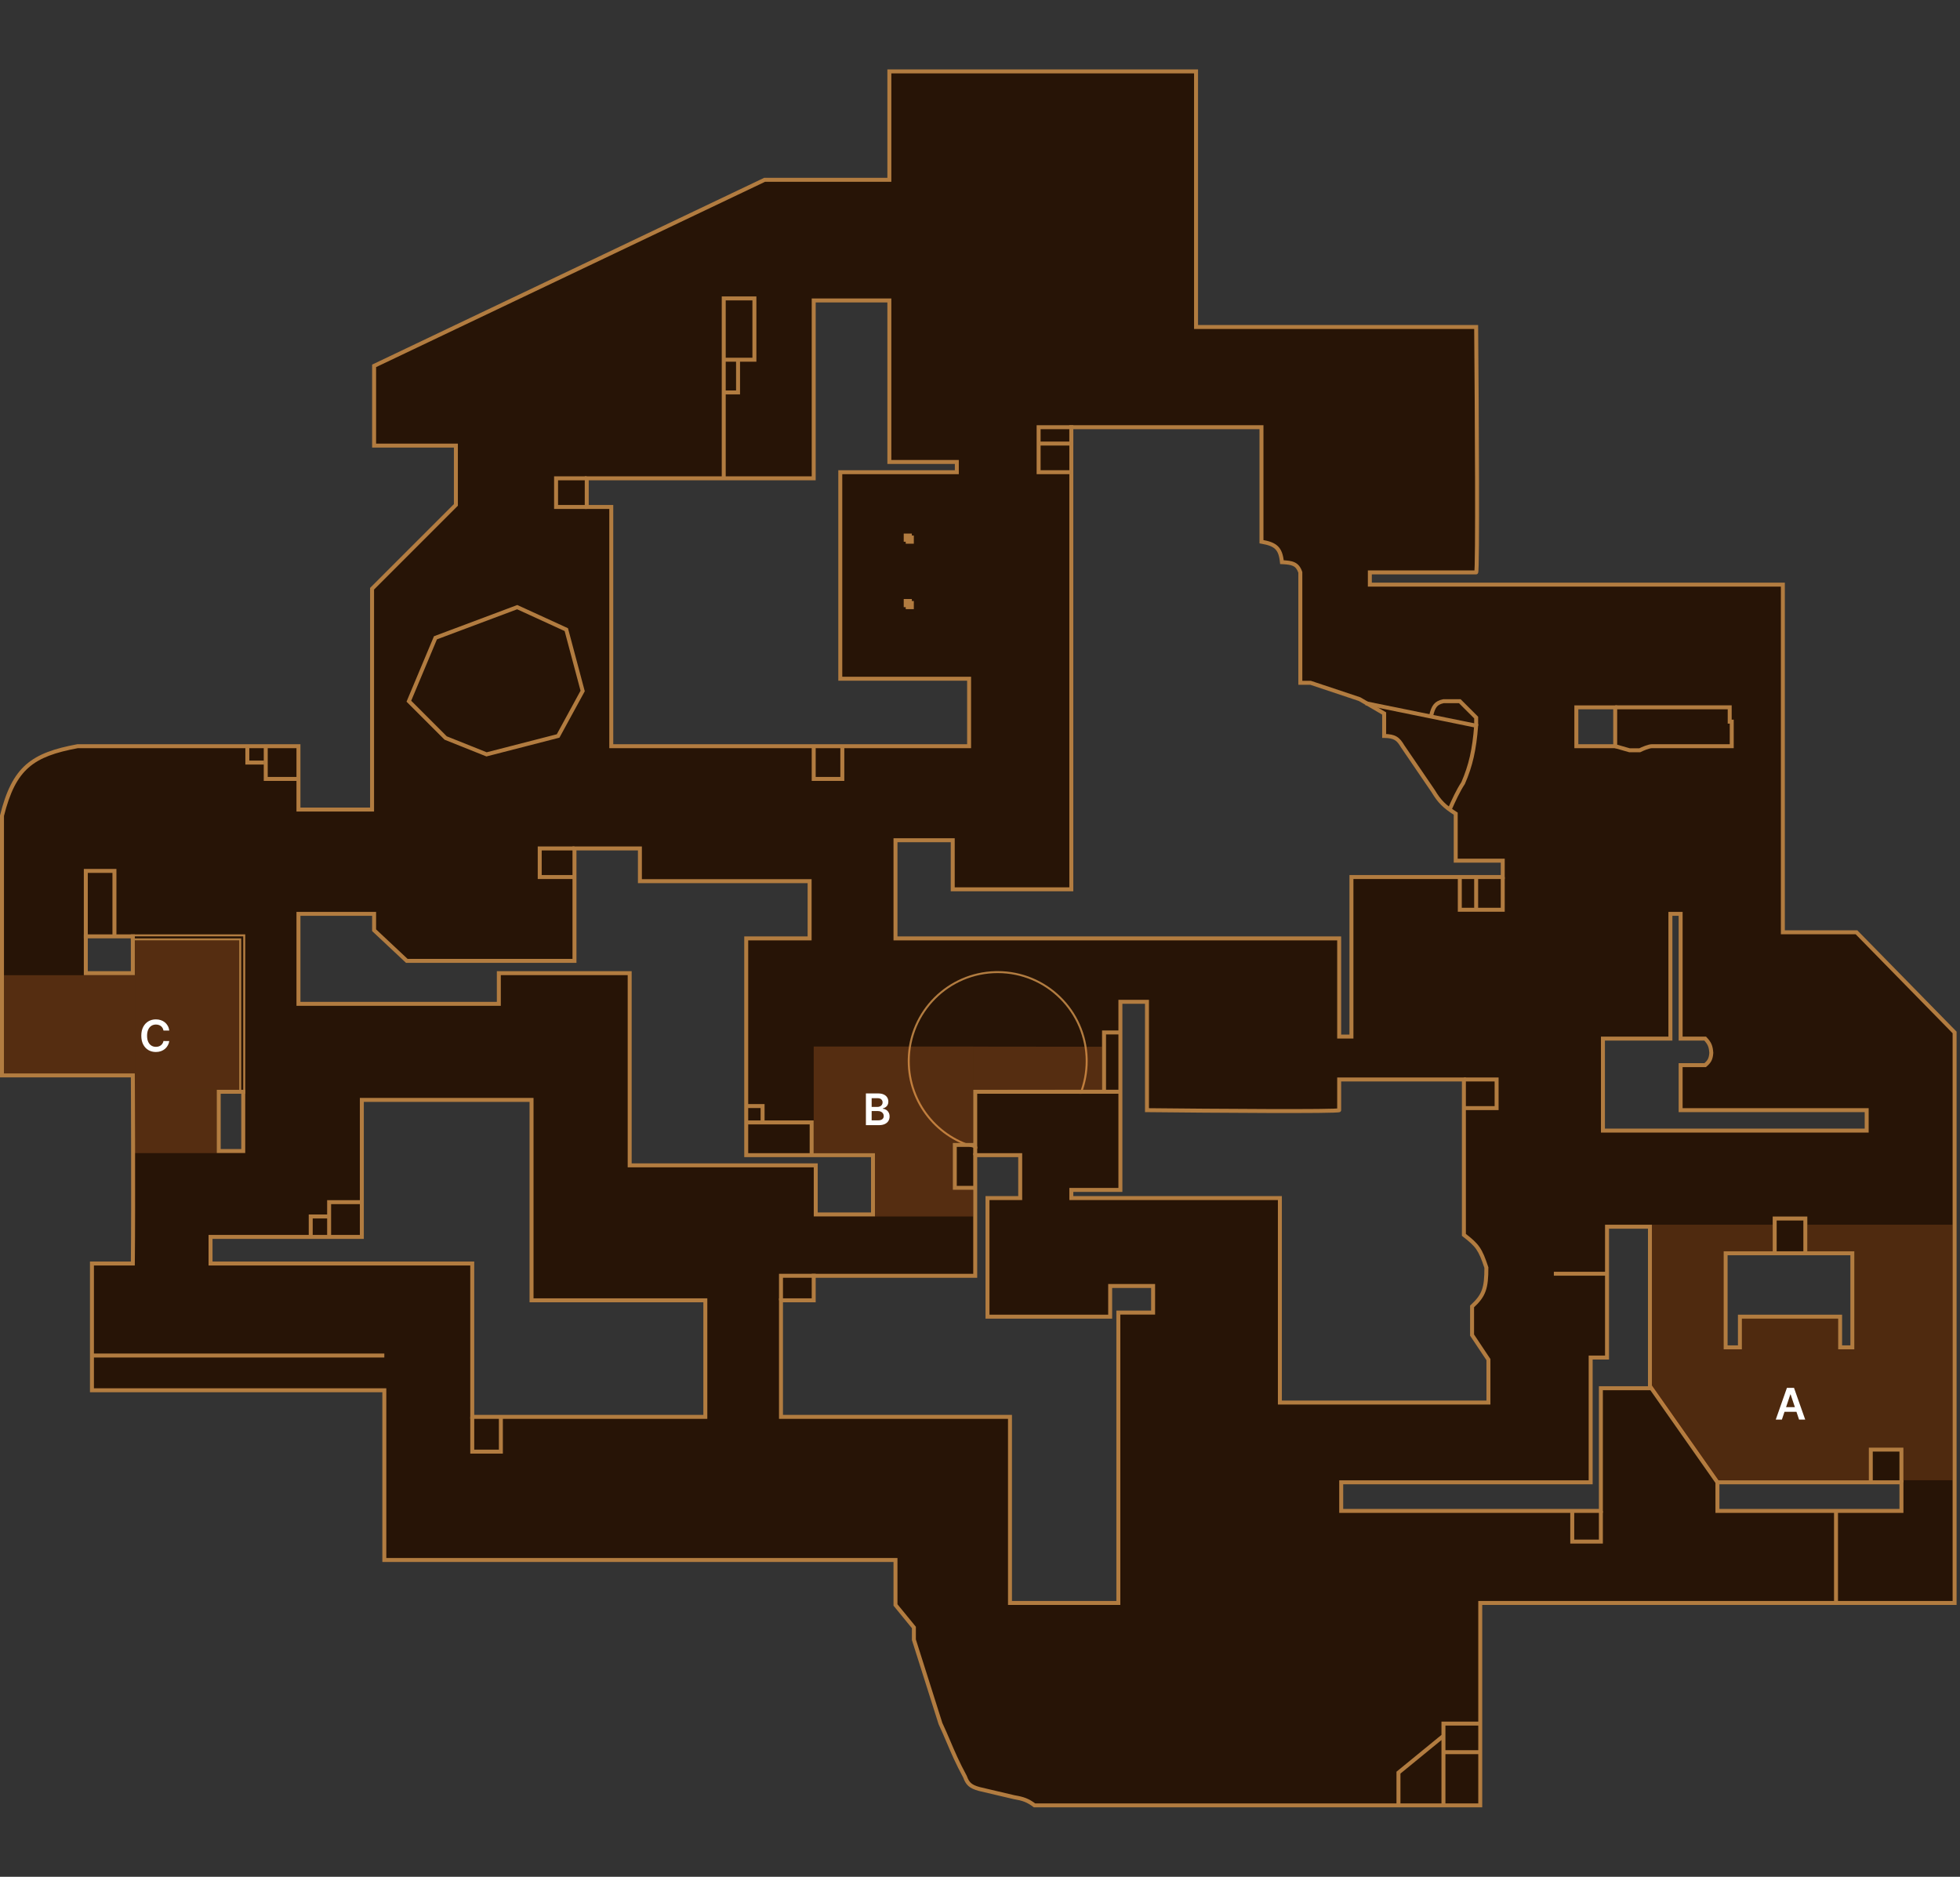 <svg width="494" height="473" viewBox="0 0 494 473" fill="none" xmlns="http://www.w3.org/2000/svg">
<rect x="0" y="0" width="494" height="473" fill="#333333" stroke="none"/>
<path fill-rule="evenodd" clip-rule="evenodd" d="M75.223 188.059V204.034H93.775V148.379L114.903 127.25V112.305H94.29V92.208L192.718 45.312H224.153V18H301.453V82.416H372.053C372.225 103.029 372.465 144.256 372.053 144.256H345.256V147.348H449.353V234.954H467.904L492.64 260.205V403.982H373.084V455H260.742C259.047 453.73 257.887 453.328 255.588 452.939L246.828 450.877C244.552 450.259 243.855 449.521 243.221 447.785C241.3 444.24 240.185 441.617 239.068 438.99C238.439 437.512 237.81 436.032 237.037 434.387L230.337 413.258V410.166L225.699 404.498V393.16H96.867V350.388H23.174V318.438H33.481C33.653 302.634 33.481 271.027 33.481 271.027H0.5V205.58C3.513 193.495 8.135 190.184 19.567 188.059H75.223ZM196.841 357.087V328.229V327.713H205.086V321.529H245.797V291.125H257.134V301.947H248.889V331.836H279.809V324.106H290.631V330.805H281.87V403.982H254.558V357.087H196.841ZM289.085 252.475H282.386V299.886H270.018V301.947H322.581V353.48H375.145V342.658L371.022 336.474V329.259C374.054 326.475 374.63 324.621 374.63 319.468C373.084 314.83 372.414 313.882 368.961 311.223V272.058H337.526V279.788C337.526 280.2 305.232 279.96 289.085 279.788V252.475ZM405.034 342.143V309.162H415.856V349.873H403.488V380.792H338.041V373.578H400.912V342.143H405.034ZM53.064 311.738V318.438H119.026V357.087H177.774V327.713H133.971V277.211H91.198V311.738H53.064ZM75.223 252.991V230.316H94.29V234.439L102.535 242.169H144.792V213.825H161.283V222.071H204.055V236.5H188.08V291.125H220.031V306.07H205.601V293.702H158.706V245.261H125.725V252.991H75.223ZM21.628 235.985V245.261H33.481V235.985H21.628ZM55.125 290.094V275.15H61.309V290.094H55.125ZM397.304 178.268V187.544V188.059H407.096V178.268H397.304ZM421.009 230.316H423.586V261.751H429.77C430.922 262.965 431.211 263.773 431.316 265.358C431.212 266.886 430.833 267.536 429.77 268.45H423.586V279.788H470.481V284.941H404.004V261.751H421.009V230.316ZM438.531 339.566H434.923V315.861H466.874V339.566H463.782V331.836H438.531V339.566ZM432.862 373.578V380.792H479.242V373.578H432.862ZM317.943 107.667H270.018V224.132H240.129V211.764H225.699V236.5H337.526V261.236H340.618V221.04H378.752V216.917H366.9V205.065C364.024 203.234 362.789 201.99 361.231 199.396L353.501 188.059C352.428 186.233 351.566 185.498 348.863 185.482V179.814L342.679 176.206L330.311 172.084H327.735V144.256C326.993 142.076 325.715 141.799 323.097 141.679C322.751 138.143 321.495 137.133 317.943 136.526V107.667ZM205.086 75.717V120.551H147.884V127.765H154.068V188.059H244.251V171.053H211.785V119.005H241.159V116.428H224.153V75.717H205.086Z" fill="#271406"/>
<path d="M75.223 204.034V204.534H74.723V204.034H75.223ZM75.223 188.059V187.559H75.723V188.059H75.223ZM93.775 204.034H94.275V204.534H93.775V204.034ZM93.775 148.379H93.275V148.171L93.421 148.025L93.775 148.379ZM114.903 127.25H115.403V127.457L115.257 127.604L114.903 127.25ZM114.903 112.305V111.805H115.403V112.305H114.903ZM94.29 112.305V112.805H93.79V112.305H94.29ZM94.29 92.208H93.79V91.892L94.075 91.756L94.29 92.208ZM192.718 45.312L192.503 44.861L192.605 44.812H192.718V45.312ZM224.153 45.312H224.653V45.812H224.153V45.312ZM224.153 18H223.653V17.5H224.153V18ZM301.453 18V17.5H301.953V18H301.453ZM301.453 82.416V82.916H300.953V82.416H301.453ZM372.053 82.416V81.916H372.549L372.553 82.412L372.053 82.416ZM345.256 144.256H344.756V143.756H345.256V144.256ZM345.256 147.348V147.848H344.756V147.348H345.256ZM449.353 147.348V146.848H449.853V147.348H449.353ZM449.353 234.954V235.454H448.853V234.954H449.353ZM467.904 234.954V234.454H468.115L468.262 234.604L467.904 234.954ZM492.64 260.205L492.998 259.855L493.14 260.001V260.205H492.64ZM492.64 403.982H493.14V404.482H492.64V403.982ZM373.084 403.982H372.584V403.482H373.084V403.982ZM373.084 455H373.584V455.5H373.084V455ZM260.742 455V455.5H260.575L260.442 455.4L260.742 455ZM255.588 452.939L255.505 453.432L255.489 453.429L255.474 453.425L255.588 452.939ZM246.828 450.877L246.713 451.364L246.705 451.362L246.697 451.36L246.828 450.877ZM243.221 447.785L243.66 447.547L243.678 447.579L243.69 447.614L243.221 447.785ZM239.068 438.99L238.608 439.186L238.608 439.186L239.068 438.99ZM237.037 434.387L236.584 434.599L236.57 434.569L236.56 434.538L237.037 434.387ZM230.337 413.258L229.861 413.409L229.837 413.336V413.258H230.337ZM230.337 410.166L230.724 409.85L230.837 409.988V410.166H230.337ZM225.699 404.498L225.312 404.814L225.199 404.676V404.498H225.699ZM225.699 393.16V392.66H226.199V393.16H225.699ZM96.867 393.16V393.66H96.367V393.16H96.867ZM96.867 350.388V349.888H97.367V350.388H96.867ZM23.174 350.388V350.888H22.674V350.388H23.174ZM23.174 318.438H22.674V317.938H23.174V318.438ZM33.481 318.438L33.981 318.443L33.976 318.938H33.481V318.438ZM33.481 271.027V270.527H33.978L33.981 271.024L33.481 271.027ZM0.5 271.027V271.527H0V271.027H0.5ZM0.5 205.58H0V205.519L0.015 205.459L0.5 205.58ZM19.567 188.059L19.476 187.567L19.521 187.559H19.567V188.059ZM196.841 357.087V357.587H196.341V357.087H196.841ZM196.841 327.713H196.341V327.213H196.841V327.713ZM205.086 327.713H205.586V328.213H205.086V327.713ZM205.086 321.529H204.586V321.029H205.086V321.529ZM245.797 321.529H246.297V322.029H245.797V321.529ZM245.797 291.125H245.297V290.625H245.797V291.125ZM257.134 291.125V290.625H257.634V291.125H257.134ZM257.134 301.947H257.634V302.447H257.134V301.947ZM248.889 301.947H248.389V301.447H248.889V301.947ZM248.889 331.836V332.336H248.389V331.836H248.889ZM279.809 331.836H280.309V332.336H279.809V331.836ZM279.809 324.106H279.309V323.606H279.809V324.106ZM290.631 324.106V323.606H291.131V324.106H290.631ZM290.631 330.805H291.131V331.305H290.631V330.805ZM281.87 330.805H281.37V330.305H281.87V330.805ZM281.87 403.982H282.37V404.482H281.87V403.982ZM254.558 403.982V404.482H254.058V403.982H254.558ZM254.558 357.087V356.587H255.058V357.087H254.558ZM282.386 252.475H281.886V251.975H282.386V252.475ZM289.085 252.475V251.975H289.585V252.475H289.085ZM282.386 299.886H282.886V300.386H282.386V299.886ZM270.018 299.886H269.518V299.386H270.018V299.886ZM270.018 301.947V302.447H269.518V301.947H270.018ZM322.581 301.947V301.447H323.081V301.947H322.581ZM322.581 353.48V353.98H322.081V353.48H322.581ZM375.145 353.48H375.645V353.98H375.145V353.48ZM375.145 342.658L375.561 342.381L375.645 342.507V342.658H375.145ZM371.022 336.474L370.606 336.751L370.522 336.625V336.474H371.022ZM371.022 329.259H370.522V329.04L370.684 328.891L371.022 329.259ZM374.63 319.468L375.104 319.31L375.13 319.387V319.468H374.63ZM368.961 311.223L368.656 311.619L368.461 311.469V311.223H368.961ZM368.961 272.058V271.558H369.461V272.058H368.961ZM337.526 272.058H337.026V271.558H337.526V272.058ZM289.085 279.788L289.08 280.288L288.585 280.282V279.788H289.085ZM405.034 309.162H404.534V308.662H405.034V309.162ZM405.034 342.143H405.534V342.643H405.034V342.143ZM415.856 309.162V308.662H416.356V309.162H415.856ZM415.856 349.873H416.356V350.373H415.856V349.873ZM403.488 349.873H402.988V349.373H403.488V349.873ZM403.488 380.792H403.988V381.292H403.488V380.792ZM338.041 380.792V381.292H337.541V380.792H338.041ZM338.041 373.578H337.541V373.078H338.041V373.578ZM400.912 373.578H401.412V374.078H400.912V373.578ZM400.912 342.143H400.412V341.643H400.912V342.143ZM53.064 318.438V318.938H52.564V318.438H53.064ZM53.064 311.738H52.564V311.238H53.064V311.738ZM119.026 318.438V317.938H119.526V318.438H119.026ZM119.026 357.087V357.587H118.526V357.087H119.026ZM177.774 357.087H178.274V357.587H177.774V357.087ZM177.774 327.713V327.213H178.274V327.713H177.774ZM133.971 327.713V328.213H133.471V327.713H133.971ZM133.971 277.211V276.711H134.471V277.211H133.971ZM91.198 277.211H90.698V276.711H91.198V277.211ZM91.198 311.738H91.698V312.238H91.198V311.738ZM75.223 230.316H74.723V229.816H75.223V230.316ZM75.223 252.991V253.491H74.723V252.991H75.223ZM94.29 230.316V229.816H94.79V230.316H94.29ZM94.29 234.439L93.948 234.803L93.79 234.655V234.439H94.29ZM102.535 242.169V242.669H102.338L102.193 242.533L102.535 242.169ZM144.792 242.169H145.292V242.669H144.792V242.169ZM144.792 213.825H144.292V213.325H144.792V213.825ZM161.283 213.825V213.325H161.783V213.825H161.283ZM161.283 222.071V222.571H160.783V222.071H161.283ZM204.055 222.071V221.571H204.555V222.071H204.055ZM204.055 236.5H204.555V237H204.055V236.5ZM188.08 236.5H187.58V236H188.08V236.5ZM188.08 291.125V291.625H187.58V291.125H188.08ZM220.031 291.125V290.625H220.531V291.125H220.031ZM220.031 306.07H220.531V306.57H220.031V306.07ZM205.601 306.07V306.57H205.101V306.07H205.601ZM205.601 293.702V293.202H206.101V293.702H205.601ZM158.706 293.702V294.202H158.206V293.702H158.706ZM158.706 245.261V244.761H159.206V245.261H158.706ZM125.725 245.261H125.225V244.761H125.725V245.261ZM125.725 252.991H126.225V253.491H125.725V252.991ZM21.628 245.261V245.761H21.128V245.261H21.628ZM21.628 235.985H21.128V235.485H21.628V235.985ZM33.481 245.261H33.981V245.761H33.481V245.261ZM33.481 235.985V235.485H33.981V235.985H33.481ZM55.125 275.15H54.625V274.65H55.125V275.15ZM55.125 290.094V290.594H54.625V290.094H55.125ZM61.309 275.15V274.65H61.809V275.15H61.309ZM61.309 290.094H61.809V290.594H61.309V290.094ZM397.304 178.268H396.804V177.768H397.304V178.268ZM397.304 188.059V188.559H396.804V188.059H397.304ZM407.096 188.059H407.596V188.559H407.096V188.059ZM407.096 178.268V177.768H407.596V178.268H407.096ZM423.586 230.316V229.816H424.086V230.316H423.586ZM421.009 230.316H420.509V229.816H421.009V230.316ZM423.586 261.751V262.251H423.086V261.751H423.586ZM429.77 261.751V261.251H429.985L430.133 261.407L429.77 261.751ZM431.316 265.358L431.815 265.326L431.817 265.359L431.815 265.392L431.316 265.358ZM429.77 268.45L430.096 268.829L429.956 268.95H429.77V268.45ZM423.586 268.45H423.086V267.95H423.586V268.45ZM423.586 279.788V280.288H423.086V279.788H423.586ZM470.481 279.788V279.288H470.981V279.788H470.481ZM470.481 284.941H470.981V285.441H470.481V284.941ZM404.004 284.941V285.441H403.504V284.941H404.004ZM404.004 261.751H403.504V261.251H404.004V261.751ZM421.009 261.751H421.509V262.251H421.009V261.751ZM434.923 339.566V340.066H434.423V339.566H434.923ZM438.531 339.566H439.031V340.066H438.531V339.566ZM434.923 315.861H434.423V315.361H434.923V315.861ZM466.874 315.861V315.361H467.374V315.861H466.874ZM466.874 339.566H467.374V340.066H466.874V339.566ZM463.782 339.566V340.066H463.282V339.566H463.782ZM463.782 331.836V331.336H464.282V331.836H463.782ZM438.531 331.836H438.031V331.336H438.531V331.836ZM432.862 380.792V381.292H432.362V380.792H432.862ZM432.862 373.578H432.362V373.078H432.862V373.578ZM479.242 380.792H479.742V381.292H479.242V380.792ZM479.242 373.578V373.078H479.742V373.578H479.242ZM270.018 107.667H269.518V107.167H270.018V107.667ZM317.943 107.667V107.167H318.443V107.667H317.943ZM270.018 224.132H270.518V224.632H270.018V224.132ZM240.129 224.132V224.632H239.629V224.132H240.129ZM240.129 211.764V211.264H240.629V211.764H240.129ZM225.699 211.764H225.199V211.264H225.699V211.764ZM225.699 236.5V237H225.199V236.5H225.699ZM337.526 236.5V236H338.026V236.5H337.526ZM337.526 261.236V261.736H337.026V261.236H337.526ZM340.618 261.236H341.118V261.736H340.618V261.236ZM340.618 221.04H340.118V220.54H340.618V221.04ZM378.752 221.04H379.252V221.54H378.752V221.04ZM378.752 216.917V216.417H379.252V216.917H378.752ZM366.9 216.917V217.417H366.4V216.917H366.9ZM366.9 205.065L367.168 204.643L367.4 204.79V205.065H366.9ZM361.231 199.396L361.644 199.115L361.652 199.126L361.66 199.139L361.231 199.396ZM353.501 188.059L353.088 188.341L353.079 188.327L353.07 188.312L353.501 188.059ZM348.863 185.482L348.86 185.982L348.363 185.979V185.482H348.863ZM348.863 179.814L349.115 179.382L349.363 179.527V179.814H348.863ZM342.679 176.206L342.837 175.732L342.886 175.748L342.931 175.774L342.679 176.206ZM330.311 172.084V171.584H330.392L330.469 171.609L330.311 172.084ZM327.735 172.084V172.584H327.235V172.084H327.735ZM327.735 144.256L328.208 144.095L328.235 144.173V144.256H327.735ZM323.097 141.679L323.074 142.179L322.641 142.159L322.599 141.728L323.097 141.679ZM317.943 136.526L317.859 137.019L317.443 136.948V136.526H317.943ZM205.086 120.551H205.586V121.051H205.086V120.551ZM205.086 75.717H204.586V75.217H205.086V75.717ZM147.884 120.551H147.384V120.051H147.884V120.551ZM147.884 127.765V128.265H147.384V127.765H147.884ZM154.068 127.765V127.265H154.568V127.765H154.068ZM154.068 188.059V188.559H153.568V188.059H154.068ZM244.251 188.059H244.751V188.559H244.251V188.059ZM244.251 171.053V170.553H244.751V171.053H244.251ZM211.785 171.053V171.553H211.285V171.053H211.785ZM211.785 119.005H211.285V118.505H211.785V119.005ZM241.159 119.005H241.659V119.505H241.159V119.005ZM241.159 116.428V115.928H241.659V116.428H241.159ZM224.153 116.428V116.928H223.653V116.428H224.153ZM224.153 75.717V75.217H224.653V75.717H224.153ZM75.223 204.034H74.723V188.059H75.223H75.723V204.034H75.223ZM93.775 204.034V204.534H75.223V204.034V203.534H93.775V204.034ZM93.775 148.379H94.275V204.034H93.775H93.275V148.379H93.775ZM114.903 127.25L115.257 127.604L94.128 148.732L93.775 148.379L93.421 148.025L114.55 126.896L114.903 127.25ZM114.903 112.305H115.403V127.25H114.903H114.403V112.305H114.903ZM94.29 112.305V111.805H114.903V112.305V112.805H94.29V112.305ZM94.29 92.208H94.79V112.305H94.29H93.79V92.208H94.29ZM192.718 45.312L192.933 45.764L94.505 92.659L94.29 92.208L94.075 91.756L192.503 44.861L192.718 45.312ZM224.153 45.312V45.812H192.718V45.312V44.812H224.153V45.312ZM224.153 18H224.653V45.312H224.153H223.653V18H224.153ZM301.453 18V18.5H224.153V18V17.5H301.453V18ZM301.453 82.416H300.953V18H301.453H301.953V82.416H301.453ZM372.053 82.416V82.916H301.453V82.416V81.916H372.053V82.416ZM372.053 144.256V143.756C371.779 143.756 371.652 143.962 371.639 143.982C371.608 144.032 371.596 144.074 371.594 144.079C371.589 144.096 371.59 144.097 371.595 144.064C371.604 144.005 371.614 143.904 371.624 143.754C371.644 143.457 371.662 143.013 371.679 142.43C371.711 141.268 371.735 139.581 371.751 137.488C371.784 133.304 371.787 127.508 371.772 121.067C371.742 108.185 371.639 92.727 371.553 82.42L372.053 82.416L372.553 82.412C372.639 92.719 372.742 108.18 372.772 121.065C372.787 127.507 372.784 133.306 372.751 137.496C372.735 139.59 372.711 141.285 372.678 142.458C372.662 143.043 372.643 143.504 372.622 143.822C372.611 143.978 372.599 144.111 372.584 144.21C372.578 144.256 372.567 144.316 372.55 144.373C372.542 144.398 372.524 144.454 372.486 144.514C372.467 144.545 372.334 144.756 372.053 144.756V144.256ZM345.256 144.256V143.756H372.053V144.256V144.756H345.256V144.256ZM345.256 147.348H344.756V144.256H345.256H345.756V147.348H345.256ZM449.353 147.348V147.848H345.256V147.348V146.848H449.353V147.348ZM449.353 234.954H448.853V147.348H449.353H449.853V234.954H449.353ZM467.904 234.954V235.454H449.353V234.954V234.454H467.904V234.954ZM492.64 260.205L492.283 260.555L467.547 235.304L467.904 234.954L468.262 234.604L492.998 259.855L492.64 260.205ZM492.64 403.982H492.14V260.205H492.64H493.14V403.982H492.64ZM373.084 403.982V403.482H492.64V403.982V404.482H373.084V403.982ZM373.084 455H372.584V403.982H373.084H373.584V455H373.084ZM260.742 455V454.5H373.084V455V455.5H260.742V455ZM255.588 452.939L255.672 452.446C256.832 452.642 257.736 452.847 258.573 453.173C259.416 453.502 260.169 453.946 261.042 454.6L260.742 455L260.442 455.4C259.62 454.784 258.946 454.392 258.21 454.105C257.468 453.815 256.643 453.624 255.505 453.432L255.588 452.939ZM246.828 450.877L246.942 450.391L255.703 452.452L255.588 452.939L255.474 453.425L246.713 451.364L246.828 450.877ZM243.221 447.785L243.69 447.614C243.996 448.451 244.294 448.979 244.741 449.377C245.194 449.78 245.849 450.093 246.959 450.395L246.828 450.877L246.697 451.36C245.531 451.043 244.7 450.679 244.076 450.124C243.448 449.564 243.079 448.855 242.751 447.957L243.221 447.785ZM239.068 438.99L239.528 438.794C240.644 441.419 241.752 444.024 243.66 447.547L243.221 447.785L242.781 448.023C240.849 444.456 239.726 441.814 238.608 439.186L239.068 438.99ZM237.037 434.387L237.489 434.174C238.267 435.829 238.899 437.317 239.528 438.794L239.068 438.99L238.608 439.186C237.979 437.707 237.353 436.235 236.584 434.599L237.037 434.387ZM230.337 413.258L230.814 413.107L237.513 434.236L237.037 434.387L236.56 434.538L229.861 413.409L230.337 413.258ZM230.337 410.166H230.837V413.258H230.337H229.837V410.166H230.337ZM225.699 404.498L226.086 404.181L230.724 409.85L230.337 410.166L229.95 410.483L225.312 404.814L225.699 404.498ZM225.699 393.16H226.199V404.498H225.699H225.199V393.16H225.699ZM96.867 393.16V392.66H225.699V393.16V393.66H96.867V393.16ZM96.867 350.388H97.367V393.16H96.867H96.367V350.388H96.867ZM23.174 350.388V349.888H96.867V350.388V350.888H23.174V350.388ZM23.174 318.438H23.674V350.388H23.174H22.674V318.438H23.174ZM33.481 318.438V318.938H23.174V318.438V317.938H33.481V318.438ZM33.481 271.027C33.981 271.024 33.981 271.025 33.981 271.025C33.981 271.025 33.981 271.025 33.981 271.026C33.981 271.027 33.981 271.028 33.981 271.03C33.981 271.034 33.981 271.04 33.981 271.047C33.981 271.063 33.981 271.085 33.982 271.116C33.982 271.176 33.982 271.266 33.983 271.383C33.984 271.619 33.986 271.966 33.988 272.414C33.992 273.309 33.999 274.605 34.005 276.211C34.019 279.421 34.035 283.866 34.045 288.805C34.067 298.682 34.067 310.538 33.981 318.443L33.481 318.438L32.981 318.432C33.067 310.534 33.067 298.684 33.045 288.807C33.035 283.869 33.019 279.425 33.005 276.215C32.999 274.61 32.992 273.314 32.988 272.419C32.986 271.971 32.984 271.624 32.983 271.389C32.982 271.271 32.982 271.181 32.982 271.121C32.981 271.091 32.981 271.068 32.981 271.053C32.981 271.045 32.981 271.039 32.981 271.036C32.981 271.034 32.981 271.032 32.981 271.031C32.981 271.031 32.981 271.03 32.981 271.03C32.981 271.03 32.981 271.03 33.481 271.027ZM0.5 271.027V270.527H33.481V271.027V271.527H0.5V271.027ZM0.5 205.58H1V271.027H0.5H0V205.58H0.5ZM19.567 188.059L19.659 188.551C13.962 189.61 10.062 190.949 7.207 193.46C4.357 195.965 2.482 199.698 0.985 205.701L0.5 205.58L0.015 205.459C1.531 199.377 3.473 195.411 6.546 192.709C9.613 190.012 13.74 188.634 19.476 187.567L19.567 188.059ZM75.223 188.059V188.559H19.567V188.059V187.559H75.223V188.059ZM196.841 328.229H197.341V357.087H196.841H196.341V328.229H196.841ZM196.841 327.713H197.341V328.229H196.841H196.341V327.713H196.841ZM205.086 327.713V328.213H196.841V327.713V327.213H205.086V327.713ZM205.086 321.529H205.586V327.713H205.086H204.586V321.529H205.086ZM245.797 321.529V322.029H205.086V321.529V321.029H245.797V321.529ZM245.797 291.125H246.297V321.529H245.797H245.297V291.125H245.797ZM257.134 291.125V291.625H245.797V291.125V290.625H257.134V291.125ZM257.134 301.947H256.634V291.125H257.134H257.634V301.947H257.134ZM248.889 301.947V301.447H257.134V301.947V302.447H248.889V301.947ZM248.889 331.836H248.389V301.947H248.889H249.389V331.836H248.889ZM279.809 331.836V332.336H248.889V331.836V331.336H279.809V331.836ZM279.809 324.106H280.309V331.836H279.809H279.309V324.106H279.809ZM290.631 324.106V324.606H279.809V324.106V323.606H290.631V324.106ZM290.631 330.805H290.131V324.106H290.631H291.131V330.805H290.631ZM281.87 330.805V330.305H290.631V330.805V331.305H281.87V330.805ZM281.87 403.982H281.37V330.805H281.87H282.37V403.982H281.87ZM254.558 403.982V403.482H281.87V403.982V404.482H254.558V403.982ZM254.558 357.087H255.058V403.982H254.558H254.058V357.087H254.558ZM196.841 357.087V356.587H254.558V357.087V357.587H196.841V357.087ZM282.386 252.475V251.975H289.085V252.475V252.975H282.386V252.475ZM282.386 299.886H281.886V252.475H282.386H282.886V299.886H282.386ZM270.018 299.886V299.386H282.386V299.886V300.386H270.018V299.886ZM270.018 301.947H269.518V299.886H270.018H270.518V301.947H270.018ZM322.581 301.947V302.447H270.018V301.947V301.447H322.581V301.947ZM322.581 353.48H322.081V301.947H322.581H323.081V353.48H322.581ZM375.145 353.48V353.98H322.581V353.48V352.98H375.145V353.48ZM375.145 342.658H375.645V353.48H375.145H374.645V342.658H375.145ZM371.022 336.474L371.438 336.197L375.561 342.381L375.145 342.658L374.729 342.935L370.606 336.751L371.022 336.474ZM371.022 329.259H371.522V336.474H371.022H370.522V329.259H371.022ZM374.63 319.468H375.13C375.13 322.05 374.988 323.878 374.433 325.421C373.872 326.984 372.906 328.208 371.361 329.628L371.022 329.259L370.684 328.891C372.17 327.526 373.008 326.432 373.492 325.083C373.984 323.715 374.13 322.04 374.13 319.468H374.63ZM368.961 311.223L369.266 310.827C370.996 312.159 372.082 313.101 372.922 314.32C373.759 315.534 374.331 316.992 375.104 319.31L374.63 319.468L374.155 319.626C373.382 317.306 372.847 315.972 372.099 314.887C371.355 313.808 370.38 312.946 368.656 311.619L368.961 311.223ZM368.961 272.058H369.461V311.223H368.961H368.461V272.058H368.961ZM337.526 272.058V271.558H368.961V272.058V272.558H337.526V272.058ZM337.526 279.788H337.026V272.058H337.526H338.026V279.788H337.526ZM289.085 279.788L289.09 279.288C297.163 279.374 309.272 279.477 319.362 279.507C324.407 279.522 328.946 279.519 332.223 279.486C333.862 279.469 335.181 279.446 336.089 279.413C336.544 279.397 336.889 279.379 337.116 279.359C337.232 279.349 337.304 279.34 337.34 279.333C337.362 279.329 337.348 279.33 337.32 279.341C337.308 279.346 337.26 279.365 337.207 279.407C337.161 279.445 337.026 279.57 337.026 279.788H337.526H338.026C338.026 280.012 337.887 280.144 337.833 280.187C337.772 280.236 337.713 280.261 337.685 280.272C337.625 280.296 337.565 280.308 337.526 280.316C337.439 280.332 337.327 280.345 337.202 280.356C336.949 280.378 336.584 280.396 336.125 280.413C335.203 280.446 333.874 280.469 332.233 280.486C328.949 280.519 324.406 280.522 319.359 280.507C309.265 280.477 297.154 280.374 289.08 280.288L289.085 279.788ZM289.085 252.475H289.585V279.788H289.085H288.585V252.475H289.085ZM405.034 309.162H405.534V342.143H405.034H404.534V309.162H405.034ZM415.856 309.162V309.662H405.034V309.162V308.662H415.856V309.162ZM415.856 349.873H415.356V309.162H415.856H416.356V349.873H415.856ZM403.488 349.873V349.373H415.856V349.873V350.373H403.488V349.873ZM403.488 380.792H402.988V349.873H403.488H403.988V380.792H403.488ZM338.041 380.792V380.292H403.488V380.792V381.292H338.041V380.792ZM338.041 373.578H338.541V380.792H338.041H337.541V373.578H338.041ZM400.912 373.578V374.078H338.041V373.578V373.078H400.912V373.578ZM400.912 342.143H401.412V373.578H400.912H400.412V342.143H400.912ZM405.034 342.143V342.643H400.912V342.143V341.643H405.034V342.143ZM53.064 318.438H52.564V311.738H53.064H53.564V318.438H53.064ZM119.026 318.438V318.938H53.064V318.438V317.938H119.026V318.438ZM119.026 357.087H118.526V318.438H119.026H119.526V357.087H119.026ZM177.774 357.087V357.587H119.026V357.087V356.587H177.774V357.087ZM177.774 327.713H178.274V357.087H177.774H177.274V327.713H177.774ZM133.971 327.713V327.213H177.774V327.713V328.213H133.971V327.713ZM133.971 277.211H134.471V327.713H133.971H133.471V277.211H133.971ZM91.198 277.211V276.711H133.971V277.211V277.711H91.198V277.211ZM91.198 311.738H90.698V277.211H91.198H91.698V311.738H91.198ZM53.064 311.738V311.238H91.198V311.738V312.238H53.064V311.738ZM75.223 230.316H75.723V252.991H75.223H74.723V230.316H75.223ZM94.29 230.316V230.816H75.223V230.316V229.816H94.29V230.316ZM94.29 234.439H93.79V230.316H94.29H94.79V234.439H94.29ZM102.535 242.169L102.193 242.533L93.948 234.803L94.29 234.439L94.632 234.074L102.877 241.804L102.535 242.169ZM144.792 242.169V242.669H102.535V242.169V241.669H144.792V242.169ZM144.792 213.825H145.292V242.169H144.792H144.292V213.825H144.792ZM161.283 213.825V214.325H144.792V213.825V213.325H161.283V213.825ZM161.283 222.071H160.783V213.825H161.283H161.783V222.071H161.283ZM204.055 222.071V222.571H161.283V222.071V221.571H204.055V222.071ZM204.055 236.5H203.555V222.071H204.055H204.555V236.5H204.055ZM188.08 236.5V236H204.055V236.5V237H188.08V236.5ZM188.08 291.125H187.58V236.5H188.08H188.58V291.125H188.08ZM220.031 291.125V291.625H188.08V291.125V290.625H220.031V291.125ZM220.031 306.07H219.531V291.125H220.031H220.531V306.07H220.031ZM205.601 306.07V305.57H220.031V306.07V306.57H205.601V306.07ZM205.601 293.702H206.101V306.07H205.601H205.101V293.702H205.601ZM158.706 293.702V293.202H205.601V293.702V294.202H158.706V293.702ZM158.706 245.261H159.206V293.702H158.706H158.206V245.261H158.706ZM125.725 245.261V244.761H158.706V245.261V245.761H125.725V245.261ZM125.725 252.991H125.225V245.261H125.725H126.225V252.991H125.725ZM75.223 252.991V252.491H125.725V252.991V253.491H75.223V252.991ZM21.628 245.261H21.128V235.985H21.628H22.128V245.261H21.628ZM33.481 245.261V245.761H21.628V245.261V244.761H33.481V245.261ZM33.481 235.985H33.981V245.261H33.481H32.981V235.985H33.481ZM21.628 235.985V235.485H33.481V235.985V236.485H21.628V235.985ZM55.125 275.15H55.625V290.094H55.125H54.625V275.15H55.125ZM61.309 275.15V275.65H55.125V275.15V274.65H61.309V275.15ZM61.309 290.094H60.809V275.15H61.309H61.809V290.094H61.309ZM55.125 290.094V289.594H61.309V290.094V290.594H55.125V290.094ZM397.304 187.544H396.804V178.268H397.304H397.804V187.544H397.304ZM397.304 188.059H396.804V187.544H397.304H397.804V188.059H397.304ZM407.096 188.059V188.559H397.304V188.059V187.559H407.096V188.059ZM407.096 178.268H407.596V188.059H407.096H406.596V178.268H407.096ZM397.304 178.268V177.768H407.096V178.268V178.768H397.304V178.268ZM423.586 230.316V230.816H421.009V230.316V229.816H423.586V230.316ZM423.586 261.751H423.086V230.316H423.586H424.086V261.751H423.586ZM429.77 261.751V262.251H423.586V261.751V261.251H429.77V261.751ZM431.316 265.358L430.817 265.391C430.766 264.62 430.673 264.085 430.474 263.607C430.277 263.132 429.96 262.677 429.407 262.095L429.77 261.751L430.133 261.407C430.732 262.038 431.136 262.594 431.397 263.223C431.658 263.849 431.761 264.511 431.815 265.326L431.316 265.358ZM429.77 268.45L429.444 268.071C429.956 267.631 430.261 267.289 430.458 266.906C430.655 266.523 430.768 266.055 430.817 265.325L431.316 265.358L431.815 265.392C431.761 266.19 431.632 266.811 431.347 267.363C431.063 267.915 430.647 268.356 430.096 268.829L429.77 268.45ZM423.586 268.45V267.95H429.77V268.45V268.95H423.586V268.45ZM423.586 279.788H423.086V268.45H423.586H424.086V279.788H423.586ZM470.481 279.788V280.288H423.586V279.788V279.288H470.481V279.788ZM470.481 284.941H469.981V279.788H470.481H470.981V284.941H470.481ZM404.004 284.941V284.441H470.481V284.941V285.441H404.004V284.941ZM404.004 261.751H404.504V284.941H404.004H403.504V261.751H404.004ZM421.009 261.751V262.251H404.004V261.751V261.251H421.009V261.751ZM421.009 230.316H421.509V261.751H421.009H420.509V230.316H421.009ZM434.923 339.566V339.066H438.531V339.566V340.066H434.923V339.566ZM434.923 315.861H435.423V339.566H434.923H434.423V315.861H434.923ZM466.874 315.861V316.361H434.923V315.861V315.361H466.874V315.861ZM466.874 339.566H466.374V315.861H466.874H467.374V339.566H466.874ZM463.782 339.566V339.066H466.874V339.566V340.066H463.782V339.566ZM463.782 331.836H464.282V339.566H463.782H463.282V331.836H463.782ZM438.531 331.836V331.336H463.782V331.836V332.336H438.531V331.836ZM438.531 339.566H438.031V331.836H438.531H439.031V339.566H438.531ZM432.862 380.792H432.362V373.578H432.862H433.362V380.792H432.862ZM479.242 380.792V381.292H432.862V380.792V380.292H479.242V380.792ZM479.242 373.578H479.742V380.792H479.242H478.742V373.578H479.242ZM432.862 373.578V373.078H479.242V373.578V374.078H432.862V373.578ZM270.018 107.667V107.167H317.943V107.667V108.167H270.018V107.667ZM270.018 224.132H269.518V107.667H270.018H270.518V224.132H270.018ZM240.129 224.132V223.632H270.018V224.132V224.632H240.129V224.132ZM240.129 211.764H240.629V224.132H240.129H239.629V211.764H240.129ZM225.699 211.764V211.264H240.129V211.764V212.264H225.699V211.764ZM225.699 236.5H225.199V211.764H225.699H226.199V236.5H225.699ZM337.526 236.5V237H225.699V236.5V236H337.526V236.5ZM337.526 261.236H337.026V236.5H337.526H338.026V261.236H337.526ZM340.618 261.236V261.736H337.526V261.236V260.736H340.618V261.236ZM340.618 221.04H341.118V261.236H340.618H340.118V221.04H340.618ZM378.752 221.04V221.54H340.618V221.04V220.54H378.752V221.04ZM378.752 216.917H379.252V221.04H378.752H378.252V216.917H378.752ZM366.9 216.917V216.417H378.752V216.917V217.417H366.9V216.917ZM366.9 205.065H367.4V216.917H366.9H366.4V205.065H366.9ZM361.231 199.396L361.66 199.139C362.426 200.415 363.101 201.338 363.925 202.163C364.752 202.991 365.745 203.737 367.168 204.643L366.9 205.065L366.631 205.487C365.179 204.562 364.117 203.771 363.218 202.87C362.316 201.967 361.594 200.971 360.803 199.654L361.231 199.396ZM353.501 188.059L353.914 187.777L361.644 199.115L361.231 199.396L360.818 199.678L353.088 188.341L353.501 188.059ZM348.863 185.482L348.866 184.982C350.254 184.991 351.251 185.182 352.051 185.664C352.85 186.145 353.386 186.876 353.932 187.806L353.501 188.059L353.07 188.312C352.543 187.415 352.111 186.867 351.535 186.52C350.96 186.174 350.175 185.99 348.86 185.982L348.863 185.482ZM348.863 179.814H349.363V185.482H348.863H348.363V179.814H348.863ZM342.679 176.206L342.931 175.774L349.115 179.382L348.863 179.814L348.611 180.246L342.427 176.638L342.679 176.206ZM330.311 172.084L330.469 171.609L342.837 175.732L342.679 176.206L342.521 176.681L330.153 172.558L330.311 172.084ZM327.735 172.084V171.584H330.311V172.084V172.584H327.735V172.084ZM327.735 144.256H328.235V172.084H327.735H327.235V144.256H327.735ZM323.097 141.679L323.119 141.18C324.417 141.239 325.492 141.337 326.337 141.744C327.23 142.175 327.807 142.918 328.208 144.095L327.735 144.256L327.261 144.417C326.92 143.414 326.488 142.928 325.902 142.645C325.268 142.339 324.395 142.239 323.074 142.179L323.097 141.679ZM317.943 136.526L318.028 136.033C319.817 136.339 321.151 136.762 322.069 137.644C322.999 138.539 323.418 139.822 323.594 141.631L323.097 141.679L322.599 141.728C322.43 140 322.048 139.011 321.376 138.365C320.691 137.706 319.622 137.32 317.859 137.019L317.943 136.526ZM317.943 107.667H318.443V136.526H317.943H317.443V107.667H317.943ZM205.086 120.551H204.586V75.717H205.086H205.586V120.551H205.086ZM147.884 120.551V120.051H205.086V120.551V121.051H147.884V120.551ZM147.884 127.765H147.384V120.551H147.884H148.384V127.765H147.884ZM154.068 127.765V128.265H147.884V127.765V127.265H154.068V127.765ZM154.068 188.059H153.568V127.765H154.068H154.568V188.059H154.068ZM244.251 188.059V188.559H154.068V188.059V187.559H244.251V188.059ZM244.251 171.053H244.751V188.059H244.251H243.751V171.053H244.251ZM211.785 171.053V170.553H244.251V171.053V171.553H211.785V171.053ZM211.785 119.005H212.285V171.053H211.785H211.285V119.005H211.785ZM241.159 119.005V119.505H211.785V119.005V118.505H241.159V119.005ZM241.159 116.428H241.659V119.005H241.159H240.659V116.428H241.159ZM224.153 116.428V115.928H241.159V116.428V116.928H224.153V116.428ZM224.153 75.717H224.653V116.428H224.153H223.653V75.717H224.153ZM205.086 75.717V75.217H224.153V75.717V76.217H205.086V75.717Z" fill="#B27C40"/>
<path d="M205.086 188.059C205.086 188.471 205.086 193.728 205.086 196.304H212.301V188.059" stroke="#B27C40"/>
<path d="M270.017 119.005H261.772V111.79M261.772 111.79V107.667H270.017V111.79H261.772Z" stroke="#B27C40"/>
<path d="M245.797 291.125V288.548M282.386 275.15H278.263M278.263 275.15H245.797V288.548M278.263 275.15V260.205H282.386M245.797 299.37H240.644V288.548H245.797" stroke="#B27C40"/>
<path d="M188.08 282.88H192.203M204.571 291.125V282.88H192.203M192.203 282.88V278.757H188.08M196.841 327.713V321.53H205.601M119.026 357.087V365.848H126.24V357.087M96.867 341.627H23.174" stroke="#B27C40"/>
<path d="M78.315 311.738C78.315 311.326 78.315 308.131 78.315 306.585H82.953M82.953 306.585V311.738M82.953 306.585V302.978H91.198M21.628 236.5V219.494H28.843V235.985M62.34 188.059V192.182H66.462M75.223 196.304H66.978V188.059M144.792 221.04H136.032V213.825H144.792M147.884 127.765H140.154V120.551H147.884M182.411 120.551V98.907M182.411 90.662V75.202H190.141V90.662H186.019M182.411 90.662H186.019M182.411 90.662V98.907M186.019 90.662V98.907H182.411M228.276 153.016H229.822V151.47M228.276 153.016V151.47H229.822M228.276 153.016L229.822 151.47M228.276 136.526H229.822V134.98M228.276 136.526V134.98H229.822M228.276 136.526L229.822 134.98M112.327 185.998L103.051 176.722L109.75 160.746L130.363 153.016L142.731 158.685L146.854 174.145L140.67 185.482L122.633 190.12L112.327 185.998Z" stroke="#B27C40"/>
<path d="M471.511 373.578V365.333H479.241V373.578M462.751 380.792V403.982M432.862 373.578L415.856 349.357M403.488 380.792V388.522H396.273V380.792M373.083 434.387H363.807V437.479M363.807 455V441.601M373.083 441.601H363.807M363.807 441.601V437.479M352.47 455V446.755L363.807 437.479" stroke="#B27C40"/>
<path d="M372.053 182.906V180.844L367.93 176.722H363.808C361.901 177.137 361.275 177.993 360.716 180.329M407.096 188.059L410.703 189.09H413.28C413.967 188.746 415.547 188.059 416.371 188.059C417.196 188.059 430.114 188.059 436.469 188.059V181.875H435.954V178.268H407.096" stroke="#B27C40"/>
<path d="M405.034 321.014H391.635M447.291 315.861V307.1H455.021V315.861M368.961 279.272H377.206V272.058H368.961M367.93 221.04V229.285H372.053M378.752 221.04V229.285H372.053M372.053 229.285V221.04M365.354 204.034C366.462 201.557 367.432 199.405 368.776 197.335C370.671 192.969 371.589 188.933 372.053 182.906L344.225 177.237" stroke="#B27C40"/>
<path d="M61.559 275.4V235.735H33.231V236.75H60.544V275.4H61.559Z" stroke="#B27C40" stroke-width="0.5"/>
<path d="M246.313 288.992C236.551 286.668 229.291 277.892 229.291 267.419C229.292 255.173 239.22 245.245 251.466 245.245C263.712 245.246 273.64 255.173 273.64 267.419C273.64 270.334 273.077 273.116 272.055 275.665H272.593C273.591 273.11 274.14 270.329 274.14 267.419L274.133 266.834C273.823 254.582 263.793 244.746 251.466 244.745L250.88 244.752C238.823 245.058 229.105 254.777 228.799 266.834L228.791 267.419C228.791 278.169 236.273 287.173 246.313 289.506V288.992Z" fill="#B27C40"/>
<path d="M245.281 299.886H240.128V288.033H245.281V263.752H205.086V290.609H220.546V306.585H245.281V299.886Z" fill="#F08234" fill-opacity="0.23"/>
<path d="M281.871 274.635H277.748V263.812H281.871L245.282 263.772V274.635L281.871 274.675V274.635Z" fill="#F08234" fill-opacity="0.23"/>
<path d="M218.243 283.573V275.573H221.306C221.884 275.573 222.364 275.664 222.747 275.847C223.132 276.026 223.42 276.272 223.61 276.585C223.803 276.897 223.899 277.252 223.899 277.647C223.899 277.973 223.837 278.252 223.712 278.483C223.587 278.712 223.419 278.899 223.208 279.042C222.997 279.185 222.761 279.288 222.501 279.35V279.429C222.785 279.444 223.057 279.531 223.317 279.69C223.58 279.847 223.795 280.068 223.962 280.354C224.129 280.641 224.212 280.987 224.212 281.393C224.212 281.807 224.112 282.18 223.911 282.511C223.711 282.839 223.409 283.098 223.005 283.288C222.601 283.478 222.093 283.573 221.481 283.573H218.243ZM219.692 282.362H221.251C221.777 282.362 222.156 282.262 222.388 282.061C222.622 281.858 222.739 281.598 222.739 281.28C222.739 281.043 222.681 280.83 222.563 280.64C222.446 280.447 222.28 280.296 222.063 280.186C221.847 280.074 221.59 280.018 221.29 280.018H219.692V282.362ZM219.692 278.975H221.126C221.376 278.975 221.601 278.93 221.802 278.839C222.002 278.745 222.16 278.613 222.274 278.444C222.392 278.272 222.45 278.069 222.45 277.835C222.45 277.525 222.341 277.27 222.122 277.069C221.906 276.869 221.584 276.768 221.157 276.768H219.692V278.975Z" fill="white"/>
<path d="M434.408 332.352H434.409L434.408 315.346H446.776V308.646H416.372V349.873L432.862 373.062H470.997V364.817H479.757V373.062H492.125V308.646H455.537V315.346H467.388L467.389 332.352V340.081H463.266V332.352H439.046V340.081H434.408V332.352Z" fill="#F08234" fill-opacity="0.2"/>
<path d="M449.108 357.781H447.561L450.377 349.781H452.167L454.987 357.781H453.44L451.303 351.421H451.241L449.108 357.781ZM449.159 354.644H453.377V355.808H449.159V354.644Z" fill="white"/>
<path d="M33.997 274.634H60.278V237.015H33.997V274.634Z" fill="#F08234" fill-opacity="0.23"/>
<path d="M33.997 290.61H54.61V274.634H33.997V290.61Z" fill="#F08234" fill-opacity="0.23"/>
<path d="M1.015 270.512H33.996V245.776H1.015V270.512Z" fill="#F08234" fill-opacity="0.23"/>
<path d="M42.664 259.72H41.203C41.161 259.481 41.084 259.269 40.972 259.084C40.86 258.896 40.721 258.737 40.554 258.607C40.388 258.477 40.198 258.379 39.984 258.314C39.773 258.247 39.545 258.213 39.3 258.213C38.866 258.213 38.48 258.322 38.144 258.541C37.808 258.757 37.545 259.075 37.355 259.494C37.165 259.911 37.07 260.42 37.07 261.021C37.07 261.633 37.165 262.149 37.355 262.568C37.548 262.985 37.811 263.3 38.144 263.513C38.48 263.724 38.864 263.83 39.297 263.83C39.536 263.83 39.76 263.799 39.968 263.736C40.179 263.671 40.368 263.576 40.535 263.451C40.704 263.326 40.846 263.172 40.961 262.99C41.078 262.808 41.159 262.599 41.203 262.365L42.664 262.373C42.609 262.753 42.491 263.11 42.308 263.443C42.129 263.776 41.893 264.071 41.601 264.326C41.31 264.579 40.968 264.776 40.578 264.92C40.187 265.06 39.754 265.131 39.277 265.131C38.574 265.131 37.946 264.968 37.394 264.642C36.842 264.317 36.407 263.847 36.09 263.232C35.772 262.618 35.613 261.881 35.613 261.021C35.613 260.159 35.773 259.422 36.093 258.81C36.414 258.196 36.85 257.726 37.402 257.4C37.954 257.075 38.579 256.912 39.277 256.912C39.722 256.912 40.136 256.974 40.519 257.099C40.902 257.224 41.243 257.408 41.543 257.65C41.842 257.89 42.088 258.184 42.281 258.533C42.476 258.879 42.604 259.275 42.664 259.72Z" fill="white"/>
</svg>
